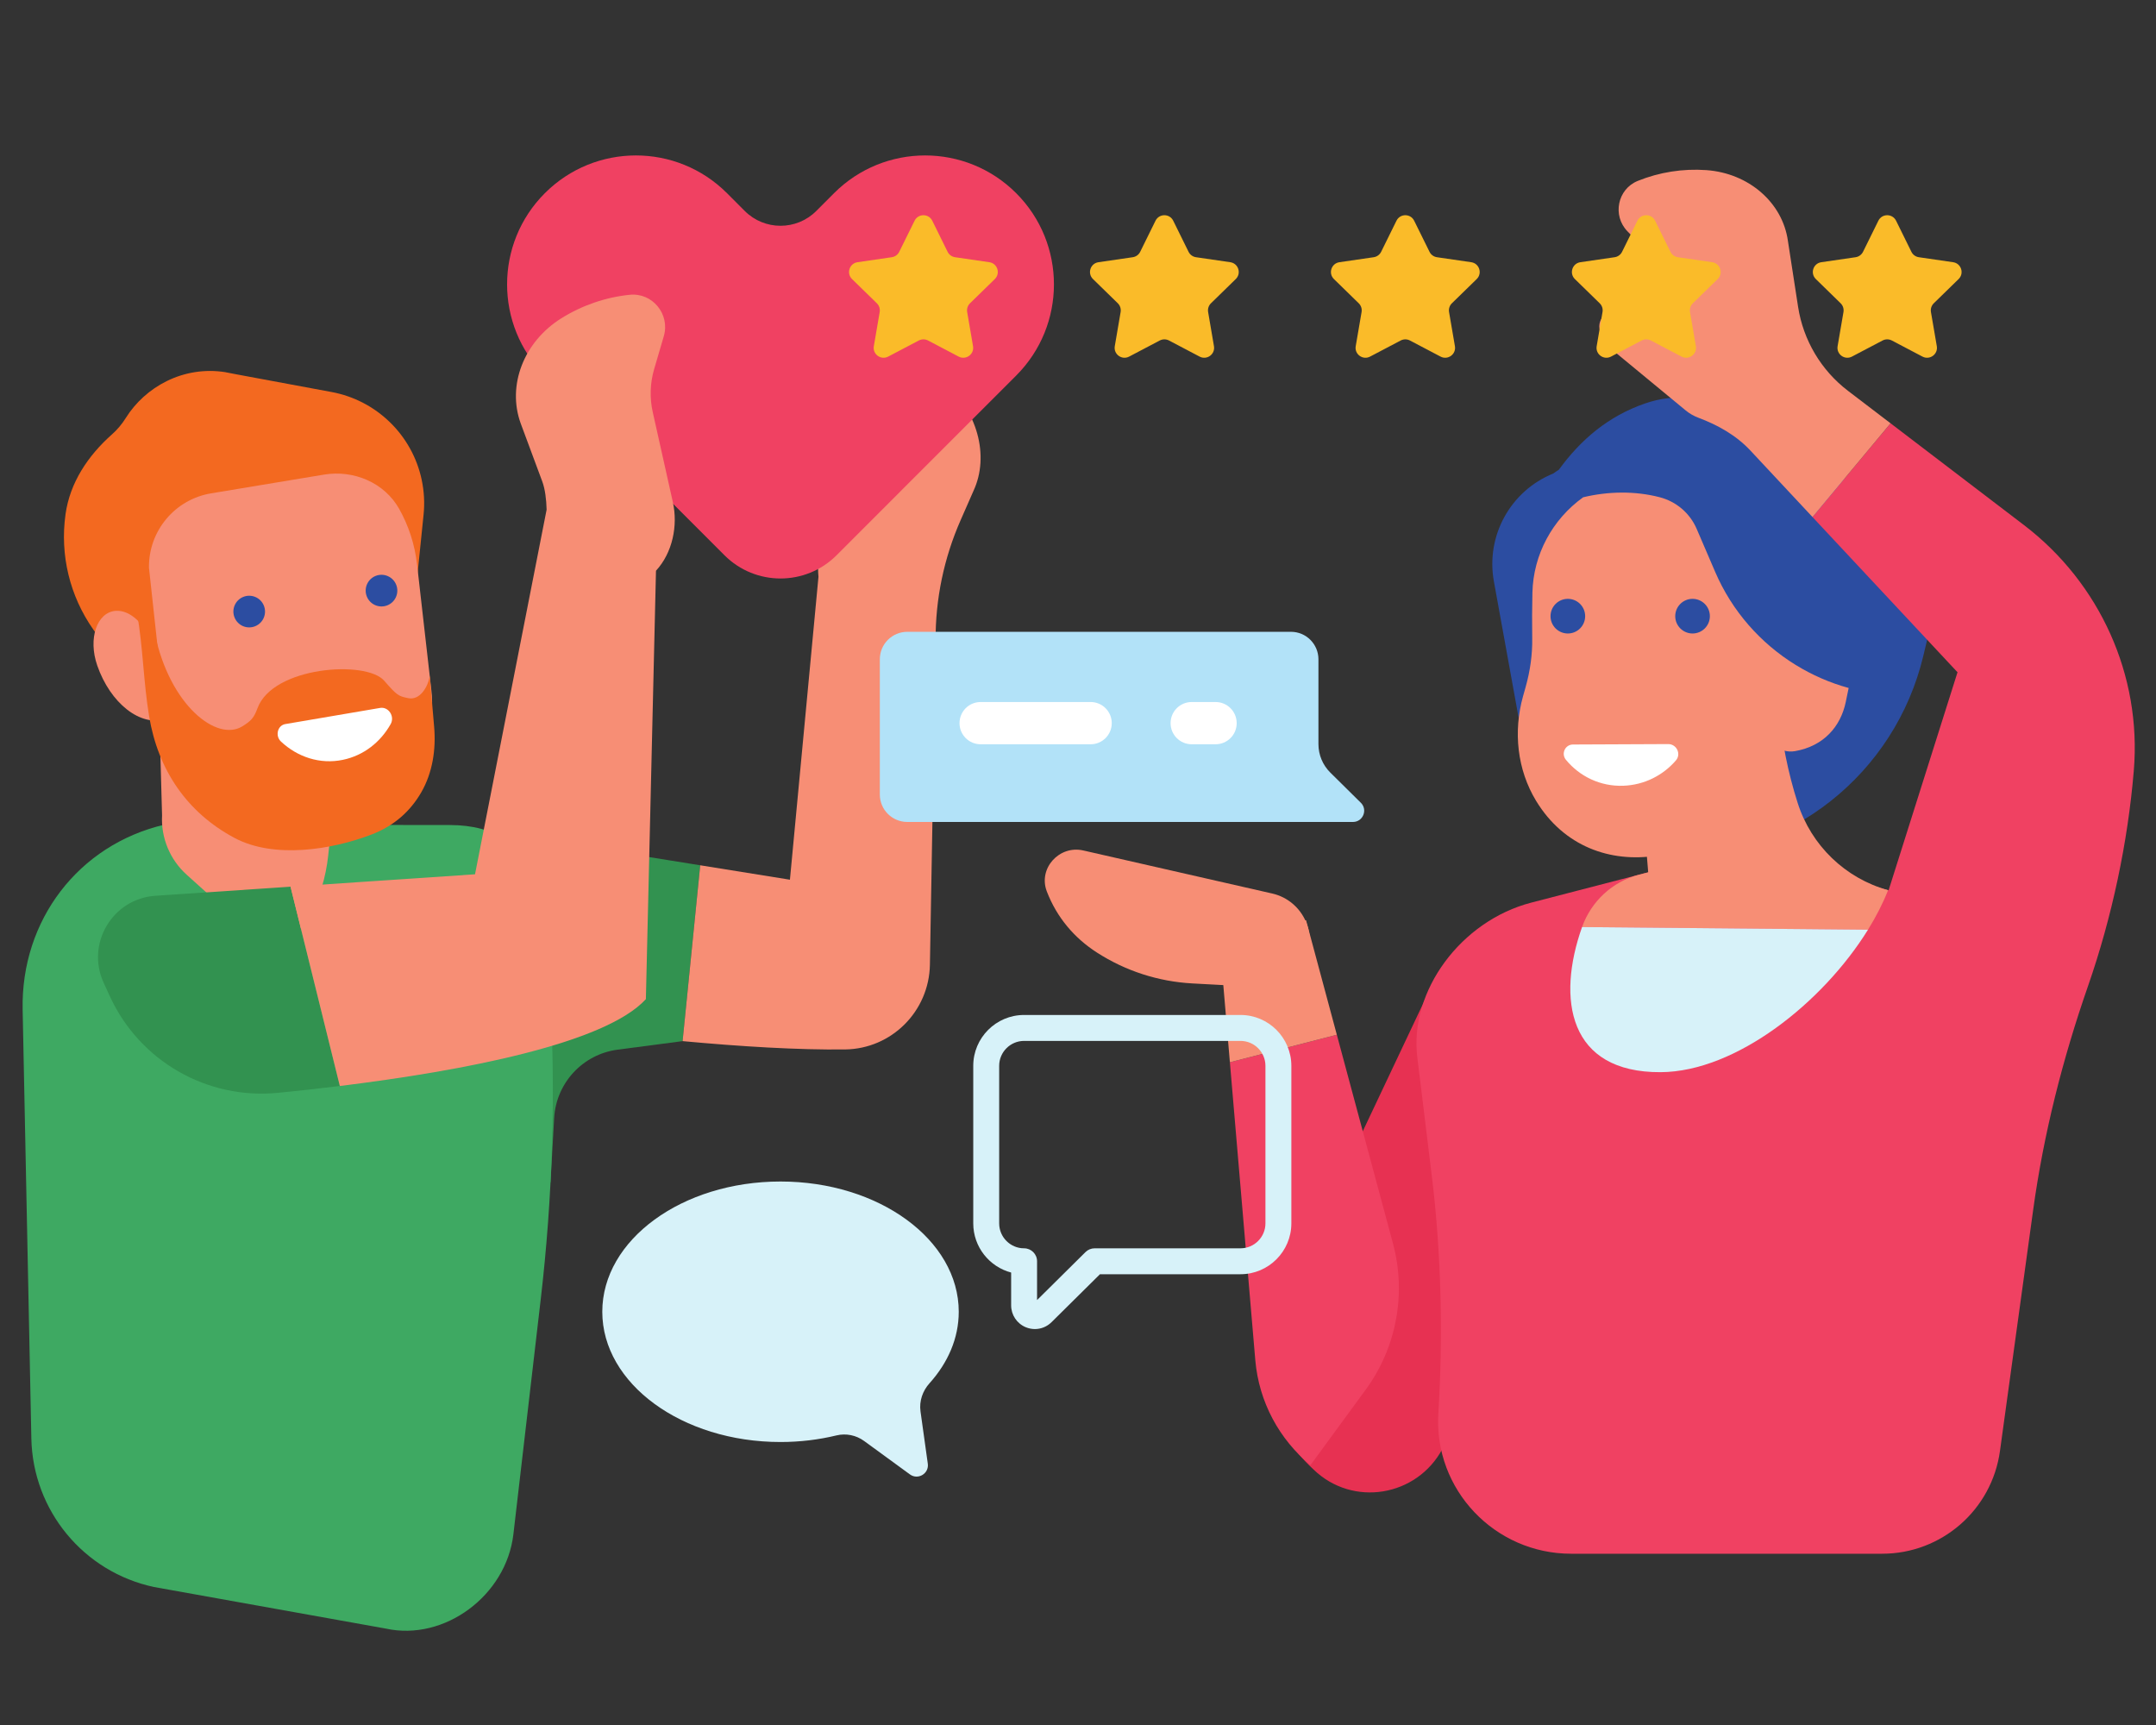 <svg xmlns="http://www.w3.org/2000/svg" xmlns:xlink="http://www.w3.org/1999/xlink" width="500" zoomAndPan="magnify" viewBox="0 0 375 300" height="400" preserveAspectRatio="xMidYMid meet" version="1.0"><rect x="0" y="0" width="375" height="300" fill="#333333" stroke="none"/><defs><clipPath id="c1d21c0f67"><path d="M 3.934 143.246 L 96.359 143.246 L 96.359 283.578 L 3.934 283.578 Z M 3.934 143.246 " clip-rule="nonzero"/></clipPath><clipPath id="e064fcb0e0"><path d="M 246.238 116.59 L 371.309 116.59 L 371.309 270.289 L 246.238 270.289 Z M 246.238 116.59 " clip-rule="nonzero"/></clipPath><clipPath id="4b205e8f32"><path d="M 315 73.27 L 371.309 73.27 L 371.309 134.082 L 315 134.082 Z M 315 73.27 " clip-rule="nonzero"/></clipPath></defs><path fill="#329250" d="M 96.387 194.438 L 95.754 205.676 L 67.176 160.551 C 67.172 160.387 67.164 160.227 67.156 160.062 C 66.754 150.074 74.984 142.629 84.383 144.477 L 121.793 150.484 L 118.727 181.066 L 107.422 182.551 C 101.367 183.344 96.73 188.34 96.387 194.438 " fill-opacity="1" fill-rule="nonzero"/><path fill="#f78e75" d="M 121.793 150.484 L 137.395 152.992 L 142.359 100.316 C 142.18 98.402 142.367 96.477 142.91 94.73 L 147.535 79.926 C 148.266 77.582 148.395 75.047 147.918 72.551 L 146.781 66.664 C 146.023 62.746 149.293 59.496 153.039 60.5 C 157.008 61.562 160.805 63.562 164.074 66.336 C 169.98 71.344 172.16 79.234 169.328 85.355 C 169.328 85.355 168.352 87.594 167.102 90.422 C 164.188 97.023 162.695 104.168 162.734 111.387 L 161.742 167.785 C 161.598 175.875 155.074 182.414 146.988 182.512 C 138.836 182.613 128.785 182 118.727 181.066 L 121.793 150.484 " fill-opacity="1" fill-rule="nonzero"/><g clip-path="url(#c1d21c0f67)"><path fill="#3ea962" d="M 78.227 143.484 L 28.559 143.43 C 13.66 146.93 3.625 160.035 3.938 175.578 L 5.453 250.172 C 5.707 262.691 14.539 273.387 26.777 276 L 67.113 283.234 C 77.293 285.465 88.055 277.5 89.297 266.82 L 94.051 225.973 C 96.137 208.055 96.676 190.176 95.664 172.535 C 94.82 157.852 94.684 143.516 78.227 143.484 " fill-opacity="1" fill-rule="nonzero"/></g><path fill="#f78e75" d="M 43.348 112.742 L 44.766 112.918 C 53.625 114.004 59.969 122.008 59.012 130.887 L 57.082 148.816 C 56.68 152.578 55.566 156.227 53.801 159.574 C 51.668 163.625 46.293 164.582 42.891 161.516 L 32.461 152.117 C 29.555 149.5 27.984 145.711 28.188 141.805 L 27.613 121.086 L 31.586 115.766 L 43.348 112.742 " fill-opacity="1" fill-rule="nonzero"/><path fill="#f36920" d="M 73.344 83.43 C 71.688 75.645 65.477 69.617 57.652 68.172 C 38.273 64.602 39.234 64.73 39.234 64.73 C 31.84 63.555 25.227 67.328 21.871 72.703 C 21.199 73.781 20.391 74.73 19.477 75.543 C 15.312 79.238 12.164 83.93 11.395 89.441 L 11.391 89.488 C 10.41 96.52 12.137 103.66 16.219 109.469 L 20.441 115.477 C 23.926 120.434 30.48 122.141 35.941 119.516 L 69.305 103.469 C 70.273 103.008 71.316 102.754 72.352 102.477 L 73.672 89.523 C 73.883 87.488 73.77 85.434 73.344 83.43 " fill-opacity="1" fill-rule="nonzero"/><path fill="#f78e75" d="M 27.762 115.734 L 25.91 98.734 C 25.824 92.34 30.418 86.844 36.727 85.797 L 56.359 82.539 C 61.52 81.684 66.867 83.938 69.43 88.5 C 71.051 91.383 72.137 94.637 72.539 98.152 L 75.035 120.109 C 76.211 130.449 69.027 139.879 58.75 141.488 C 49.23 142.973 39.566 139.883 32.676 133.145 C 29.906 130.434 28.27 126.777 28.09 122.91 L 27.762 115.734 " fill-opacity="1" fill-rule="nonzero"/><path fill="#f78e75" d="M 28.793 125.055 C 24.426 126.426 19.191 122.316 16.91 115.727 C 15.293 111.062 16.84 106.488 20.113 106.234 C 22.684 106.035 25.434 108.668 26.531 112.383 L 29.535 122.539 C 29.883 123.699 29.551 124.816 28.793 125.055 " fill-opacity="1" fill-rule="nonzero"/><path fill="#f36920" d="M 74.746 117.551 C 74.457 119.473 73.02 121.848 70.992 121.418 C 69.281 121.051 69.094 120.984 66.816 118.379 C 63.668 114.77 47.469 115.906 44.793 123.152 C 44.168 124.84 43.707 125.352 42.16 126.312 C 37.73 129.07 29.531 122.691 26.93 110.184 C 26.484 108.055 26.578 105.871 23.844 106.676 C 24.879 112.602 24.953 118.66 25.941 124.598 C 27.488 133.863 32.48 141.289 40.777 145.719 C 47.656 149.395 57.695 147.793 64.621 145.137 C 68.625 143.602 71.402 141.027 73.27 137.801 C 75.242 134.379 75.852 130.336 75.512 126.402 L 74.746 117.551 " fill-opacity="1" fill-rule="nonzero"/><path fill="#2c4da1" d="M 68.922 101.723 C 69.469 103.145 68.766 104.738 67.348 105.285 C 65.93 105.832 64.336 105.129 63.789 103.707 C 63.242 102.293 63.945 100.695 65.363 100.148 C 66.781 99.602 68.375 100.309 68.922 101.723 " fill-opacity="1" fill-rule="nonzero"/><path fill="#2c4da1" d="M 45.891 105.316 C 46.465 106.723 45.797 108.332 44.387 108.906 C 42.98 109.484 41.375 108.812 40.801 107.402 C 40.223 106 40.895 104.391 42.301 103.812 C 43.707 103.238 45.316 103.91 45.891 105.316 " fill-opacity="1" fill-rule="nonzero"/><path fill="#ffffff" d="M 49.625 125.926 C 48.266 126.156 47.82 127.977 48.871 128.965 C 51.734 131.652 55.645 132.969 59.613 132.148 C 63.262 131.398 66.188 129.059 67.949 125.93 C 68.707 124.582 67.574 122.871 66.113 123.117 L 49.625 125.926 " fill-opacity="1" fill-rule="nonzero"/><path fill="#329250" d="M 59.109 188.867 C 55.398 189.324 51.777 189.719 48.355 190.055 C 36.039 191.273 24.309 184.559 19.129 173.309 L 18.039 170.941 C 14.902 164.129 19.559 156.285 27.039 155.785 L 50.535 154.207 L 59.109 188.867 " fill-opacity="1" fill-rule="nonzero"/><path fill="#e73152" d="M 227.785 254.91 C 220.293 247.676 218.246 236.469 222.699 227.055 L 248.152 173.215 C 249.914 169.5 254.996 169.07 257.406 172.402 C 265.27 183.262 268.441 197.004 265.766 210.387 C 262.918 224.617 257.723 239.215 250.898 251.965 C 246.434 260.309 235.293 262.152 228.484 255.582 L 227.785 254.91 " fill-opacity="1" fill-rule="nonzero"/><path fill="#f04162" d="M 242.285 216.258 L 232.52 179.957 L 213.918 184.742 L 218.336 236.527 C 218.961 243.844 222.539 250.348 227.934 254.805 L 237.535 241.691 C 242.895 234.375 244.641 225.016 242.285 216.258 " fill-opacity="1" fill-rule="nonzero"/><g clip-path="url(#e064fcb0e0)"><path fill="#f04162" d="M 347.859 252.359 C 346.445 262.59 337.703 270.215 327.375 270.215 L 273.266 270.215 C 259.992 270.215 249.359 259.059 250.176 245.809 C 250.988 232.656 250.73 218.32 249.043 204.535 L 246.512 183.836 C 245.109 172.344 254.113 160.148 266.34 156.977 L 302.484 147.609 L 328.488 154.84 L 340.477 116.914 L 371.141 134.004 C 370.102 146.508 367.348 159.488 363.184 171.465 C 358.773 184.133 355.461 197.152 353.633 210.441 L 347.859 252.359 " fill-opacity="1" fill-rule="nonzero"/></g><path fill="#2c4da1" d="M 270.16 82.352 C 270.48 82.117 270.809 81.906 271.137 81.691 C 274.941 76.469 279.684 72.395 286.145 70.16 C 297.016 66.398 307.531 73.555 317.863 81.262 C 322.121 84.438 327.059 86.582 332.293 87.484 C 332.348 87.496 332.406 87.504 332.461 87.516 C 336.832 88.266 339.664 92.566 338.633 96.883 L 334.527 114.07 C 329.629 134.578 311.266 149.242 290.191 148.945 C 290.07 148.945 289.953 148.941 289.832 148.938 C 275.035 148.68 267.562 137.738 264.066 124.426 L 259.836 101.109 C 258.402 93.203 262.711 85.371 270.16 82.352 " fill-opacity="1" fill-rule="nonzero"/><path fill="#f78e75" d="M 275.172 161.227 C 276.766 156.742 280.457 153.32 285.066 152.121 L 286.676 151.707 L 284.766 128.32 L 309.414 123.199 C 309.84 128.652 310.992 134.395 312.68 139.66 C 315.039 147.035 320.938 152.738 328.402 154.812 C 327.512 157.082 326.328 159.391 324.91 161.684 L 275.172 161.227 " fill-opacity="1" fill-rule="nonzero"/><path fill="#f78e75" d="M 264.902 121.105 L 265.379 119.406 C 266.141 116.676 266.547 113.855 266.504 111.02 C 266.465 108.355 266.477 105.695 266.539 103.047 C 266.699 96.43 270.012 90.324 275.363 86.484 C 279.699 85.441 284.359 85.355 288.672 86.473 C 291.547 87.219 293.926 89.234 295.102 91.965 L 298.332 99.473 C 301.258 106.273 306.199 111.867 312.336 115.645 C 315.176 117.391 318.266 118.754 321.543 119.648 L 321.039 122.082 C 320.152 126.367 317.199 129.758 312.215 130.633 C 311.57 130.746 310.941 130.707 310.355 130.551 C 306.992 140.023 298.578 147.199 288.148 148.812 C 280.07 150.062 272.004 147.207 267.184 139.289 C 263.883 133.859 263.191 127.227 264.902 121.105 " fill-opacity="1" fill-rule="nonzero"/><path fill="#2c4da1" d="M 297.402 107.16 C 297.402 108.824 296.055 110.172 294.391 110.172 C 292.73 110.172 291.379 108.824 291.379 107.16 C 291.379 105.496 292.73 104.148 294.391 104.148 C 296.055 104.148 297.402 105.496 297.402 107.16 " fill-opacity="1" fill-rule="nonzero"/><path fill="#2c4da1" d="M 275.711 107.16 C 275.711 108.824 274.363 110.172 272.699 110.172 C 271.035 110.172 269.688 108.824 269.688 107.16 C 269.688 105.496 271.035 104.148 272.699 104.148 C 274.363 104.148 275.711 105.496 275.711 107.16 " fill-opacity="1" fill-rule="nonzero"/><path fill="#ffffff" d="M 273.59 129.48 C 272.223 129.488 271.496 131.078 272.363 132.133 C 274.727 135.012 278.336 136.801 282.348 136.652 C 286.035 136.516 289.27 134.828 291.5 132.242 C 292.457 131.133 291.625 129.402 290.156 129.406 L 273.59 129.48 " fill-opacity="1" fill-rule="nonzero"/><g clip-path="url(#4b205e8f32)"><path fill="#f04162" d="M 340.477 116.914 L 315.254 89.918 L 328.832 73.617 L 352.043 91.324 C 365.234 101.387 372.516 117.465 371.141 134.004 C 357.527 133.957 346.777 129.141 340.477 116.914 " fill-opacity="1" fill-rule="nonzero"/></g><path fill="#f78e75" d="M 226.566 167.699 C 229.609 162.977 226.766 156.645 221.285 155.395 L 188.414 147.906 C 184.238 146.953 180.539 151.027 182.074 155.027 C 183.809 159.539 186.836 163.113 190.781 165.652 C 195.754 168.859 201.48 170.711 207.391 171.031 L 219.035 171.656 C 221.895 171.812 224.66 170.496 226.281 168.133 C 226.375 167.988 226.473 167.844 226.566 167.699 " fill-opacity="1" fill-rule="nonzero"/><path fill="#f78e75" d="M 232.52 179.957 L 227.164 160.035 L 211.922 161.34 L 213.918 184.742 L 232.52 179.957 " fill-opacity="1" fill-rule="nonzero"/><path fill="#f78e75" d="M 282.25 54.199 C 286.102 56.145 288.684 58.469 293.289 59.953 L 290.625 50.562 C 289.988 48.219 288.762 46.078 287.07 44.336 L 283.07 40.23 C 280.406 37.496 281.328 32.891 284.863 31.461 C 288.609 29.945 292.711 29.293 296.789 29.586 C 304.16 30.113 310.051 35.227 310.98 41.906 L 312.746 53.355 C 313.645 59.168 316.754 64.406 321.43 67.973 L 328.832 73.617 L 315.254 89.918 L 304.457 78.359 C 301.977 75.707 298.789 73.914 295.391 72.645 C 294.609 72.348 293.867 71.93 293.199 71.379 L 280.68 61.047 C 279.547 60.109 278.738 58.898 278.293 57.547 C 277.559 55.328 280.148 53.133 282.25 54.199 " fill-opacity="1" fill-rule="nonzero"/><path fill="#d7f2f9" d="M 324.91 161.684 C 317.066 174.344 301.965 186.391 288.844 186.465 C 272.781 186.551 270.73 173.746 275.172 161.227 L 324.91 161.684 " fill-opacity="1" fill-rule="nonzero"/><path fill="#f04162" d="M 141.977 36.691 L 145.062 33.602 C 153.816 24.844 168.004 24.844 176.754 33.602 C 185.504 42.355 185.504 56.555 176.754 65.309 L 145.508 96.566 C 140.125 101.953 131.395 101.953 126.008 96.566 L 94.762 65.309 C 86.012 56.551 86.012 42.355 94.762 33.602 C 103.516 24.844 117.703 24.844 126.453 33.602 L 129.539 36.691 C 132.973 40.125 138.543 40.125 141.977 36.691 " fill-opacity="1" fill-rule="nonzero"/><path fill="#f78e75" d="M 50.535 154.207 L 82.621 152.051 L 95.074 88.637 C 95.031 86.875 94.809 85.043 94.312 83.719 C 92.633 79.234 90.566 73.633 90.566 73.633 C 88.168 67.027 91.098 59.441 97.633 55.355 C 101.246 53.098 105.34 51.695 109.527 51.266 C 113.484 50.859 116.578 54.648 115.457 58.469 L 113.777 64.199 C 113.066 66.633 112.98 69.203 113.535 71.672 L 117.027 87.301 C 117.945 91.398 116.984 96.129 114.098 99.258 L 112.34 173.762 C 105.273 181.492 80.648 186.215 59.109 188.867 L 50.535 154.207 " fill-opacity="1" fill-rule="nonzero"/><path fill="#fabb29" d="M 326.707 38.391 L 324.043 43.793 C 323.789 44.301 323.305 44.652 322.746 44.734 L 316.789 45.602 C 315.375 45.805 314.812 47.539 315.836 48.535 L 320.145 52.742 C 320.551 53.137 320.734 53.707 320.641 54.266 L 319.621 60.203 C 319.383 61.609 320.855 62.68 322.117 62.016 L 327.449 59.215 C 327.949 58.953 328.547 58.953 329.051 59.215 L 334.379 62.016 C 335.641 62.68 337.117 61.609 336.875 60.203 L 335.855 54.266 C 335.762 53.707 335.945 53.137 336.352 52.742 L 340.664 48.535 C 341.688 47.539 341.121 45.805 339.711 45.602 L 333.75 44.734 C 333.191 44.652 332.707 44.301 332.457 43.793 L 329.793 38.391 C 329.16 37.109 327.336 37.109 326.707 38.391 " fill-opacity="1" fill-rule="nonzero"/><path fill="#fabb29" d="M 284.797 38.391 L 282.133 43.793 C 281.883 44.301 281.398 44.652 280.836 44.734 L 274.879 45.602 C 273.469 45.805 272.906 47.539 273.926 48.535 L 278.238 52.742 C 278.645 53.137 278.828 53.707 278.73 54.266 L 277.715 60.203 C 277.473 61.609 278.949 62.68 280.211 62.016 L 285.539 59.215 C 286.039 58.953 286.641 58.953 287.141 59.215 L 292.473 62.016 C 293.734 62.68 295.207 61.609 294.969 60.203 L 293.949 54.266 C 293.852 53.707 294.039 53.137 294.445 52.742 L 298.758 48.535 C 299.777 47.539 299.215 45.805 297.801 45.602 L 291.844 44.734 C 291.285 44.652 290.801 44.301 290.547 43.793 L 287.883 38.391 C 287.254 37.109 285.43 37.109 284.797 38.391 " fill-opacity="1" fill-rule="nonzero"/><path fill="#fabb29" d="M 242.891 38.391 L 240.227 43.793 C 239.973 44.301 239.488 44.652 238.93 44.734 L 232.969 45.602 C 231.559 45.805 230.996 47.539 232.016 48.535 L 236.328 52.742 C 236.734 53.137 236.918 53.707 236.824 54.266 L 235.805 60.203 C 235.562 61.609 237.039 62.68 238.301 62.016 L 243.633 59.215 C 244.133 58.953 244.73 58.953 245.23 59.215 L 250.562 62.016 C 251.824 62.68 253.301 61.609 253.059 60.203 L 252.039 54.266 C 251.945 53.707 252.129 53.137 252.535 52.742 L 256.848 48.535 C 257.867 47.539 257.305 45.805 255.895 45.602 L 249.934 44.734 C 249.375 44.652 248.891 44.301 248.641 43.793 L 245.973 38.391 C 245.344 37.109 243.52 37.109 242.891 38.391 " fill-opacity="1" fill-rule="nonzero"/><path fill="#fabb29" d="M 200.98 38.391 L 198.316 43.793 C 198.066 44.301 197.582 44.652 197.02 44.734 L 191.062 45.602 C 189.648 45.805 189.086 47.539 190.109 48.535 L 194.422 52.742 C 194.824 53.137 195.008 53.707 194.914 54.266 L 193.898 60.203 C 193.656 61.609 195.133 62.68 196.395 62.016 L 201.723 59.215 C 202.227 58.953 202.824 58.953 203.324 59.215 L 208.652 62.016 C 209.914 62.68 211.391 61.609 211.148 60.203 L 210.133 54.266 C 210.035 53.707 210.223 53.137 210.629 52.742 L 214.938 48.535 C 215.961 47.539 215.395 45.805 213.984 45.602 L 208.027 44.734 C 207.465 44.652 206.98 44.301 206.73 43.793 L 204.066 38.391 C 203.434 37.109 201.613 37.109 200.98 38.391 " fill-opacity="1" fill-rule="nonzero"/><path fill="#fabb29" d="M 159.074 38.391 L 156.406 43.793 C 156.156 44.301 155.672 44.652 155.109 44.734 L 149.152 45.602 C 147.742 45.805 147.18 47.539 148.199 48.535 L 152.512 52.742 C 152.918 53.137 153.102 53.707 153.008 54.266 L 151.988 60.203 C 151.746 61.609 153.223 62.68 154.484 62.016 L 159.812 59.215 C 160.316 58.953 160.914 58.953 161.414 59.215 L 166.742 62.016 C 168.008 62.68 169.484 61.609 169.242 60.203 L 168.223 54.266 C 168.129 53.707 168.312 53.137 168.719 52.742 L 173.031 48.535 C 174.051 47.539 173.488 45.805 172.078 45.602 L 166.117 44.734 C 165.559 44.652 165.07 44.301 164.82 43.793 L 162.156 38.391 C 161.527 37.109 159.703 37.109 159.074 38.391 " fill-opacity="1" fill-rule="nonzero"/><path fill="#b2e2f8" d="M 235.324 142.949 L 157.809 142.949 C 155.168 142.949 153.031 140.812 153.031 138.172 L 153.031 114.66 C 153.031 112.023 155.168 109.879 157.809 109.879 L 224.543 109.879 C 227.184 109.879 229.32 112.023 229.32 114.66 L 229.32 129.414 C 229.32 131.273 230.066 133.059 231.391 134.367 L 236.695 139.609 C 237.938 140.836 237.066 142.949 235.324 142.949 " fill-opacity="1" fill-rule="nonzero"/><path fill="#ffffff" d="M 189.699 129.438 L 170.562 129.438 C 168.531 129.438 166.891 127.793 166.891 125.766 C 166.891 123.734 168.531 122.09 170.562 122.09 L 189.699 122.09 C 191.727 122.09 193.371 123.734 193.371 125.766 C 193.371 127.793 191.727 129.438 189.699 129.438 " fill-opacity="1" fill-rule="nonzero"/><path fill="#ffffff" d="M 211.43 129.438 L 207.273 129.438 C 205.246 129.438 203.602 127.793 203.602 125.766 C 203.602 123.734 205.246 122.09 207.273 122.09 L 211.43 122.09 C 213.461 122.09 215.102 123.734 215.102 125.766 C 215.102 127.793 213.461 129.438 211.43 129.438 " fill-opacity="1" fill-rule="nonzero"/><path fill="#d7f2f9" d="M 178.125 181.027 C 175.734 181.027 173.789 182.973 173.789 185.363 L 173.789 212.758 C 173.789 215.148 175.734 217.098 178.125 217.098 C 179.367 217.098 180.379 218.105 180.379 219.352 L 180.379 226.098 L 188.812 217.746 C 189.23 217.332 189.801 217.098 190.395 217.098 L 215.766 217.098 C 218.156 217.098 220.102 215.148 220.102 212.758 L 220.102 185.363 C 220.102 182.973 218.156 181.027 215.766 181.027 Z M 180 231.141 C 179.465 231.141 178.922 231.035 178.406 230.82 C 176.867 230.176 175.871 228.684 175.871 227.012 L 175.871 221.312 C 172.082 220.312 169.281 216.859 169.281 212.758 L 169.281 185.363 C 169.281 180.484 173.25 176.516 178.125 176.516 L 215.766 176.516 C 220.641 176.516 224.609 180.484 224.609 185.363 L 224.609 212.758 C 224.609 217.637 220.641 221.605 215.766 221.605 L 191.32 221.605 L 182.895 229.945 C 182.105 230.727 181.062 231.141 180 231.141 " fill-opacity="1" fill-rule="nonzero"/><path fill="#d7f2f9" d="M 160.105 245.453 C 159.859 243.668 160.473 241.898 161.676 240.562 C 164.887 236.992 166.758 232.723 166.758 228.133 C 166.758 215.621 152.879 205.48 135.758 205.48 C 118.637 205.48 104.758 215.621 104.758 228.133 C 104.758 240.641 118.637 250.785 135.758 250.785 C 139.16 250.785 142.43 250.379 145.488 249.637 C 147.16 249.234 148.922 249.598 150.309 250.613 L 158.266 256.418 C 159.668 257.441 161.613 256.273 161.375 254.555 L 160.105 245.453 " fill-opacity="1" fill-rule="nonzero"/></svg>